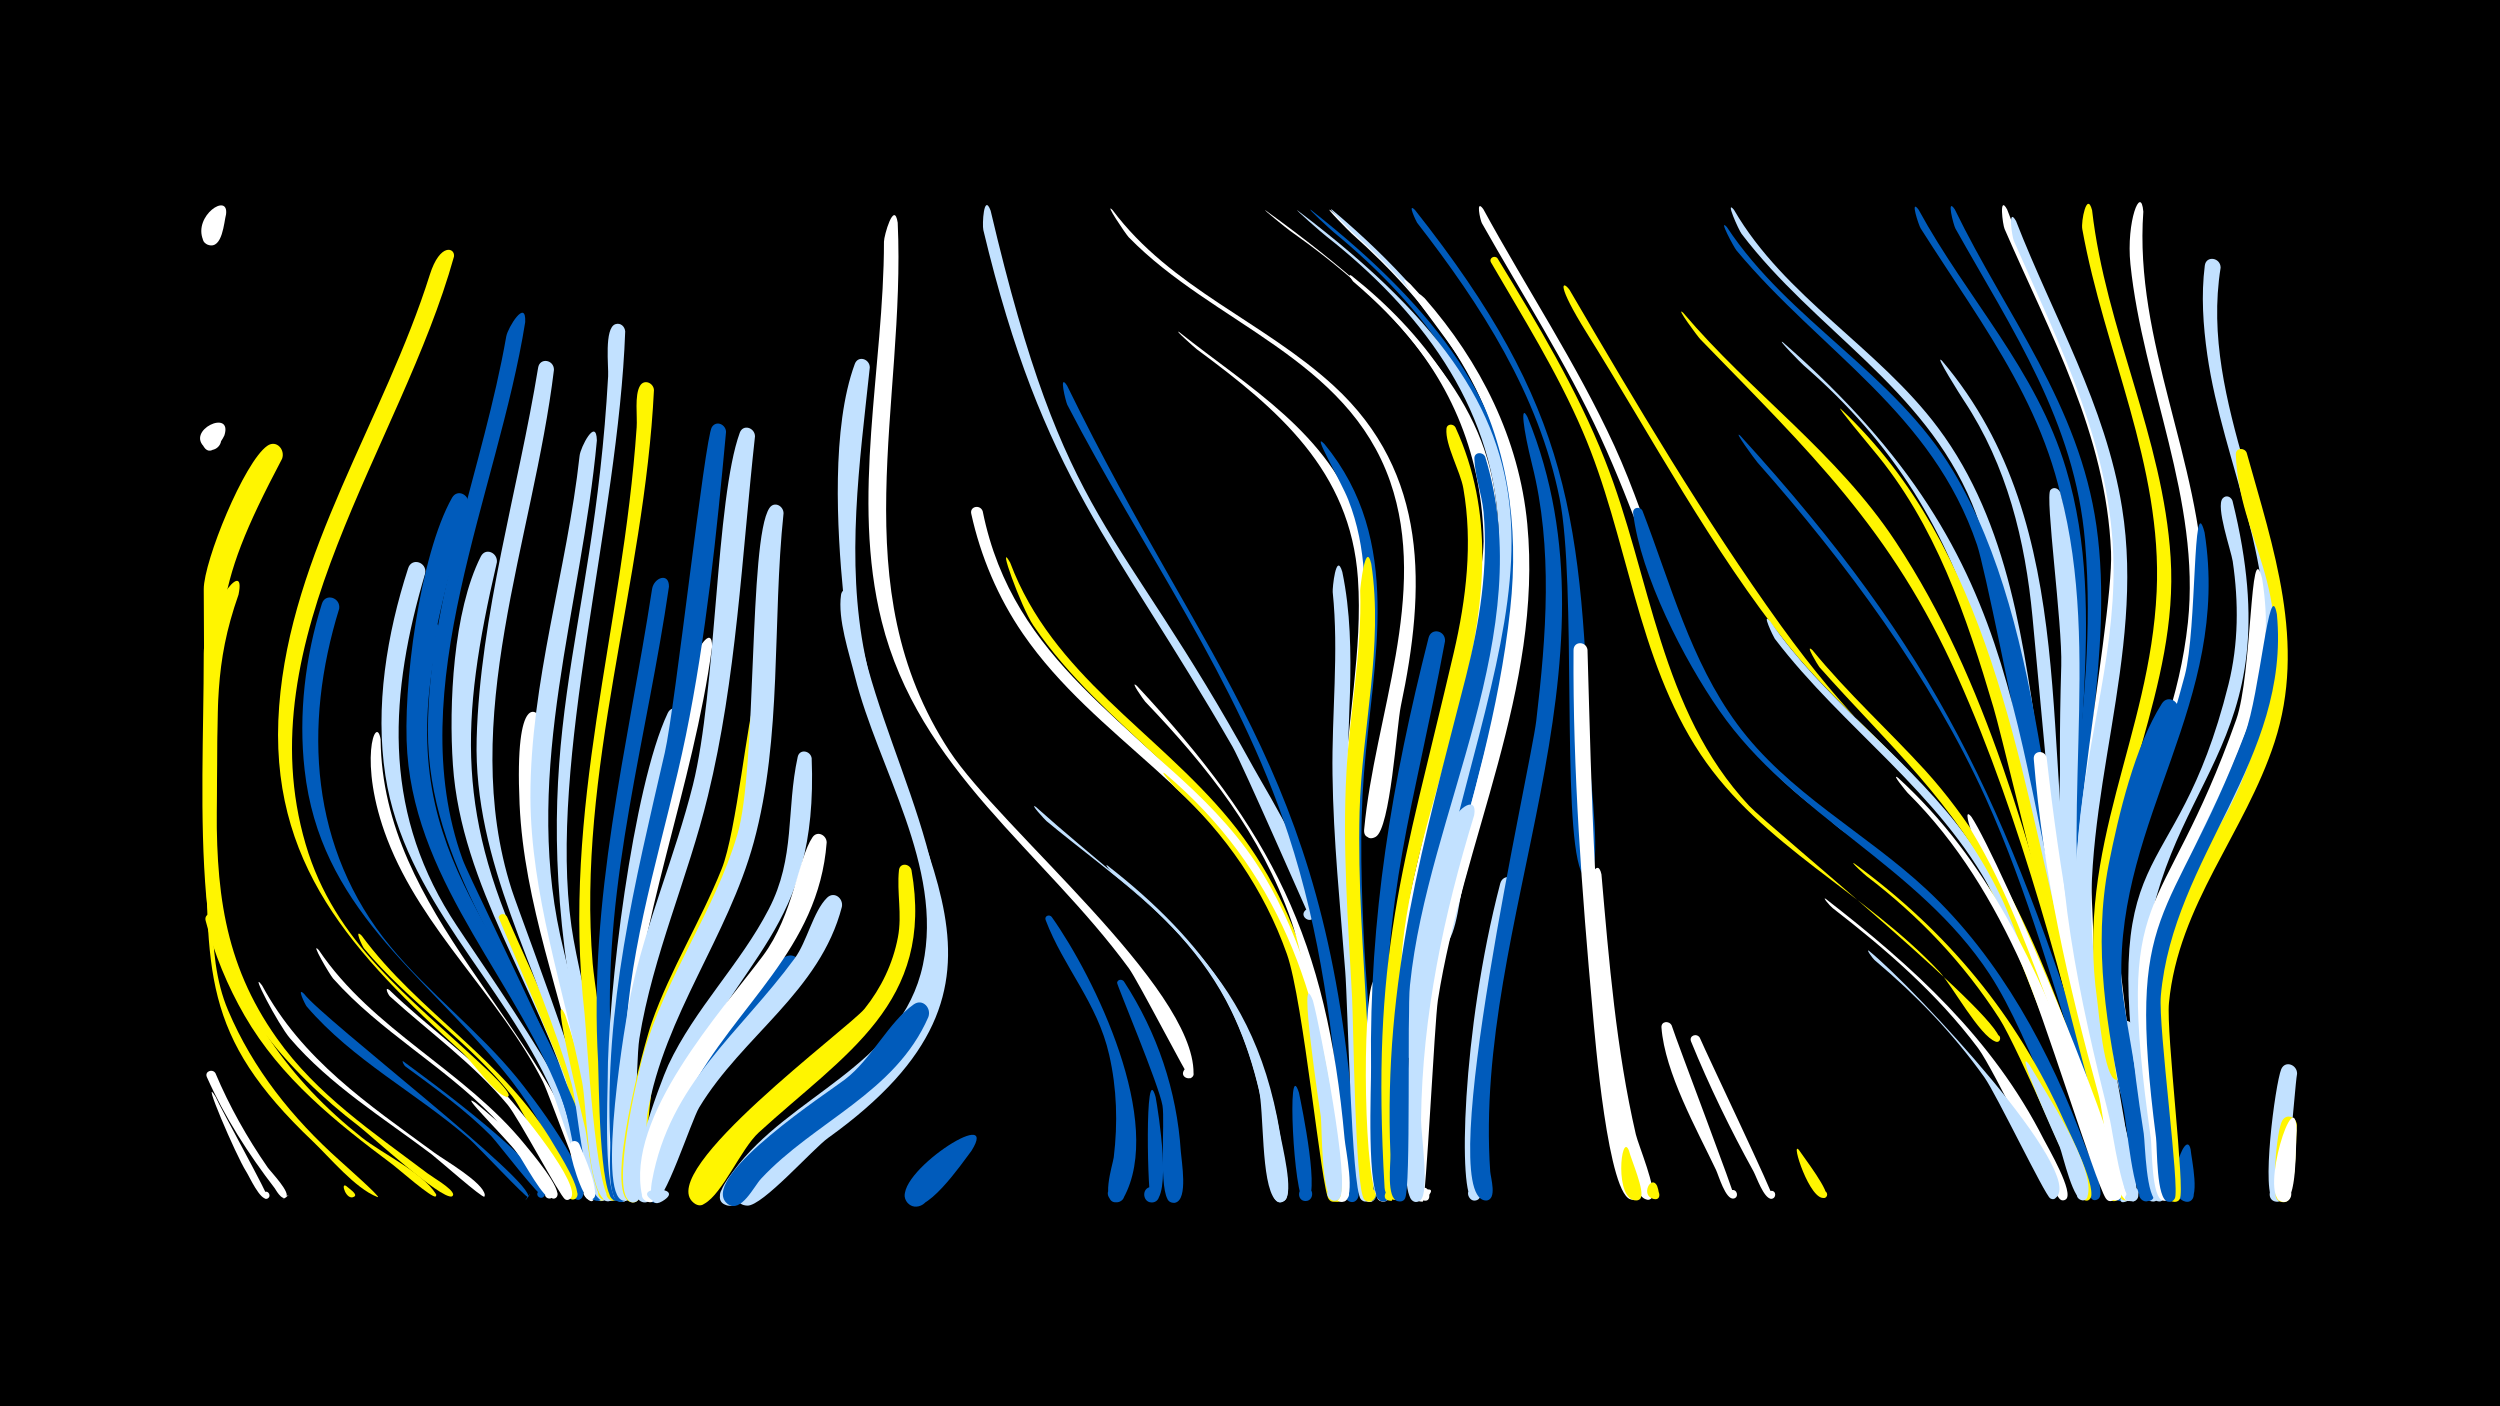 <svg width="1200" height="675" viewBox="-500 -500 1200 675" xmlns="http://www.w3.org/2000/svg"><path d="M-500-500h1200v675h-1200z" fill="#000"/><path d=""  fill="#fff500" /><path d=""  fill="#fff" /><path d=""  fill="#c2e1ff" /><path d=""  fill="#fff" /><path d=""  fill="#fff500" /><path d=""  fill="#c2e1ff" /><path d=""  fill="#005bbb" /><path d=""  fill="#fff500" /><path d=""  fill="#fff" /><path d=""  fill="#c2e1ff" /><path d=""  fill="#fff" /><path d="M-396.5 26.5c2.3 5.4 26 48.1 25.1 48.7-1.9 1.2-3.6-2-1.6-3 2.1-1 3.4 2.4 1.3 3.1-3.4 1.2-8.6-10.6-10.1-12.9-5-7.8-22.3-48.4-14.7-35.9z"  fill="#fff" /><path d=""  fill="#005bbb" /><path d="M-396.6 15.1c6.7 15.9 15.2 31 25.1 45.3 1.5 2.1 11.6 12.5 8.6 14.4-4.9 3.4 4.6-4 0.2-0.1-2.1 1.9-5.3-4.3-5.4-4.3-12.7-16.5-24.1-34.3-32.6-53.4-1.2-2.7 2.6-4.2 4.1-1.9z"  fill="#fff" /><path d="M-396.1-59.5c10.4 43.5 35.1 78.1 69.9 105.6 9.8 7.7 28.9 16.6 35.5 27.1 0.2 0.3 0.1 0.9-0.2 1.1-1.6 1.1-18.2-13.5-20.5-15.2-27.4-20.5-53.8-41.5-71.2-71.6-8.2-14.2-14.6-29.7-18.7-45.6-0.9-3.5 4-4.5 5.2-1.4z"  fill="#fff500" /><path d="M-392.3-291c-1.5 3.2-7 11.9-10.5 4.3-2.3-4.9 4.6-9.2 8-4.9 3.3 4.3-2.6 10-6.7 6.5-9.9-8.3 13.4-19 9.2-5.9z"  fill="#fff" /><path d="M-385.5-214.6c-11.9 33.8-9.8 54.9-10.4 96.3-0.7 44.1 2.9 80.2 28.8 116.7 19.2 27.1 46.2 45.1 72.3 64.8 2.5 1.9 11.8 7.2 12.3 10 0.1 0.4-0.2 0.9-0.6 1.1-5.3 1.5-38.8-29.2-44.6-33.7-33.7-25.7-69.4-65.6-73.3-110.1-3.3-37.9-1.2-79.3-1.2-116.7 0-19.9 20.7-47.9 16.7-28.4z"  fill="#fff500" /><path d="M-391.5-397.1c-1 3.8-1.7 16.7-8.4 14.7-6.3-2-0.9-11.5 4.1-7.1 4.9 4.4-4 10.8-6.7 4.7-4.9-11.6 12.4-23.1 11-12.3z"  fill="#fff" /><path d="M-374.2-27c19.1 35.6 50.9 57 82.7 80.3 4.9 3.6 23.4 14.2 24.2 20.2 0 0.3-0.1 0.7-0.2 0.9-0.8 1-22.6-18.3-25.4-20.4-23.5-17.7-48.6-33.1-67.9-55.6-5.6-6.5-20-34.1-13.4-25.4z"  fill="#fff" /><path d="M-364.6-279.8c-35.3 67-30.1 74.6-31.6 171.4-0.4 28.4-6.2 65.5 5.7 93.4 11.9 28.1 30.8 51.7 53.5 72 2.3 2.1 19.6 17.4 18.4 17.6 0 0-0.4 0-0.4-0.1-10.5-4.1-22.6-18.8-30.8-26.6-53.8-51.1-50.7-81-51.3-156.3-0.3-36.3-1.1-72.5-1.1-108.8 0-13.4 19.4-61.1 30.5-68.8 4.4-3.1 8.7 1.9 7.1 6.2z"  fill="#fff500" /><path d=""  fill="#fff" /><path d="M-354-22.9c8.8 11.8 112.3 91.3 107.4 97.6-3.9 5 3.4-5.5 0.1-0.1-0.6 0.9-24.6-24.8-28.2-27.9-25.4-22.1-55.9-37.7-78.1-63.6-0.7-0.8-5.1-9.9-1.2-6z"  fill="#005bbb" /><path d="M-347-44c25.9 38.5 70 57.7 98.9 93.3 2.5 3.1 18.7 22 15.2 25.4-2.7 2.6-5.1-3.4-1.4-3.4 3.2 0 2.1 5.1-0.8 3.8-8.6-3.9-20.6-31.2-28.4-39.2-23.6-24.3-54-40.8-76.6-66.2-1.6-1.8-11.4-18.5-6.9-13.7z"  fill="#fff" /><path d="M-337.2-207.8c-17.4 56.3-14 115.2 24.5 162 18.6 22.6 42.3 40.4 60.9 63.2 6 7.3 37.7 48.3 31.1 57.5-2.2 3.1-6.5-1.6-3.1-3.4 2.8-1.6 5.1 3 2.1 4.2-4.7 2-8.1-14.1-9.2-16.7-7.1-16.4-16.3-31.7-27.8-45.5-39-47-87.8-78.1-95.1-144.1-3-26.4 0.3-54.3 8.3-79.6 1.7-5.4 9.1-2.9 8.3 2.4z"  fill="#005bbb" /><path d="M-333.8 69.3c1.6 1.4 5.7 4 3.8 5.1-3.7 2.3-6.8-7.2-3.8-5.1z"  fill="#fff500" /><path d="M-326.4-50.9c27.2 37 68.8 59.9 92.2 100.3 2.1 3.6 14.5 22.8 10.5 25.8-3.4 2.6-5.5-4.6-1.1-4.1 3.7 0.4 1.8 6.2-1.5 4.3-2.4-1.4-22.2-42.1-27.8-49.2-20.8-26.5-49.7-45.1-71.2-71-0.7-0.8-5-10-1.1-6.1z"  fill="#fff500" /><path d="M-317.3-145.1c0.8 83.8 79.5 136.8 102.3 214.1 0.4 1.2 1.6 10.9-3.2 6.4-7.2-6.8 12-2.6 2.6 0.6-2.6 0.9-20.6-50.4-23.8-56.8-21.1-41.3-57.9-72.7-74.7-116.3-14.4-37.4-5.3-60.8-3.2-48z"  fill="#fff" /><path d="M-313.1-24.8c18.2 17.6 39.1 32.1 56.4 50.7 4.6 5 37.1 43.9 30.4 49.5-3.2 2.6-5.4-4.2-1.2-4 3.5 0.2 1.9 5.9-1.3 4.2-2.3-1.2-22.2-38.9-27.6-45.4-16.5-19.7-37.4-34.7-56.4-51.9-0.8-0.7-2.9-5-0.3-3.1z"  fill="#fff" /><path d="M-306.5 9.4c7.6 5.7 76.4 55.1 67.5 65-1.4 1.5-3.9-0.3-2.9-2.1 1.2-2.1 4.4 0 3 2-1.3 1.7-22.1-25.6-25.3-29-12.5-12.6-26.9-22.9-41.2-33.4-0.7-0.5-1.9-2.9-1.1-2.5z"  fill="#005bbb" /><path d="M-295.9-224.8c-17 57.3-20.7 111.8 12.1 164.4 13.3 21.4 79.9 112.3 70.8 134.6-1.6 3.9-7.4-0.1-4.3-3 3.1-2.9 6.7 3.2 2.7 4.5-3.4 1.1-17.6-45.7-20.3-51.7-23.5-52.9-70.9-92.4-80.1-151.7-5.1-33 0.7-68 10.9-99.5 1.7-5.4 9.1-3 8.2 2.4z"  fill="#c2e1ff" /><path d="M-289.1-197.2c-24.5 108.3 33.4 139.2 66.2 229.6 1.8 5 15.9 42.4 9.7 43.6-3.1 0.6-4.5-4-1.6-5.3 3.4-1.5 5.4 4.1 1.9 5.2-3.7 1.1-17-48.7-19.5-55-19.5-49.3-58.5-89.9-67.8-143.2-4.4-25.1-2.8-51.8 3.1-76.5 1.3-5.3 8.4-3.4 8 1.6z"  fill="#005bbb" /><path d="M-282.1-376.8c-25.3 90.9-100.1 183.6-71.2 282 13.8 47.2 50.1 73.6 84.3 105.7 1.4 1.3 17 15.5 12.3 15.5-2.5 0.1 2.1 0.5-0.3 0-5.3-1-16.4-16.8-20.8-20.9-52-47.3-94-90.7-88.2-166.6 5.6-73.7 50.5-137.8 72.3-207 4.9-15.6 12.3-13 11.6-8.7z"  fill="#fff500" /><path d="M-275.2-257.9c-17.8 64.3-36 126-3.3 189 6.1 11.8 81.6 141.8 65.1 145-4.3 0.8-4.1-6.4 0.1-5.3 4.2 1.1 1 7.5-2.3 4.8-7.2-5.8-10.2-35.7-13.7-45.1-21.2-58.5-70.3-104.5-75.2-168.9-2.4-31.2 6-95.3 21.5-122.7 2.6-4.5 8.5-1.3 7.8 3.2z"  fill="#005bbb" /><path d="M-271.8 29.3c8.5 7.2 38.9 31.9 37.3 44.4-0.4 3-5.2 1.3-3.5-1.3 1.6-2.6 5.2 1 2.7 2.6-3.1 2-13.9-18.4-16.1-21.2-6.5-8.4-29.2-30.5-20.4-24.5z"  fill="#fff" /><path d="M-261.5-230.1c-18 77.6-19.4 122.1 15.5 195.2 4.8 10.1 45.8 109.5 34.8 111.3-4.4 0.7-4-6.7 0.4-5.5 4.3 1.2 0.8 7.8-2.6 4.9-7.1-6.1-9-36.8-11.9-46.4-16.2-55-53.3-103.8-57.3-162.2-2-28.8 0.1-73.8 13.4-100.1 2.3-4.5 8.2-1.7 7.7 2.8z"  fill="#c2e1ff" /><path d="M-256.6-59.9c8.7 20.2 55.3 118.4 47.7 134.6-1.9 4.1-7.8-0.5-4.4-3.4 3.4-2.9 6.9 3.7 2.6 4.9-4.2 1.1-15.7-51.8-17.9-58.5-2.9-8.9-32.1-77.3-32.1-77.4 0.7-2.1 3.2-1.9 4.1-0.2z"  fill="#fff500" /><path d="M-247.9-345.4c-13 81.9-59.7 175.6-30.1 257.8 5.1 14.1 80.6 161.3 65.7 163.9-4.3 0.8-4-6.6 0.2-5.4 4.3 1.1 0.9 7.6-2.4 4.8-8.1-6.7-11.2-41.5-15.1-52.4-20.9-59-65.2-107.5-65-172.9 0.2-63.5 26.7-126.6 37.6-188.9 0.8-4.4 9.6-18.5 9.1-6.9z"  fill="#005bbb" /><path d="M-241-155.5c-9.1 63.3 13 119.1 26.1 179.8 1.3 6.1 12.5 51.1 6.6 51.8-4.6 0.5-3.9-7.2 0.5-5.7 4.4 1.5 0.5 8.1-2.9 4.9-7.4-6.9-7.7-40.1-9.9-50.4-9.7-46.2-27.9-91.3-30-138.9-2.5-56.5 9.6-43.8 9.6-41.5z"  fill="#fff" /><path d="M-234.1-322.5c-9.9 81.7-46.4 168-20.3 249.5 4.3 13.5 56 147.5 44.3 149.2-4.5 0.6-3.9-6.9 0.4-5.6 4.4 1.3 0.7 7.9-2.7 4.9-8.3-7.3-10-43.7-13.2-55.1-15.7-55.6-47.2-106.3-45.6-165.8 1.6-59 20-119.8 29.5-178.1 0.8-5 7.6-3.9 7.6 1z"  fill="#c2e1ff" /><path d="M-228.7-12.8c4 11.7 25.1 79.7 21.4 87.2-2 4.1-8-0.7-4.4-3.6 3.6-2.9 7 4 2.5 5.1-5.9 1.4-8.8-29.1-9.8-33.8-0.7-3.1-17.9-72.5-9.7-54.9z"  fill="#fff500" /><path d="M-221.9 49.2c1.5 4 11.5 25.2 5.7 26.5-3.5 0.8-4.4-4.8-0.9-5.2 3.5-0.4 3.9 5.2 0.4 5.3-3.7 0-10.4-22.4-9.8-26.1 0.4-2.7 3.7-2.5 4.6-0.5z"  fill="#fff" /><path d="M-213.5-288.6c-7.4 80.3-35.2 156.7-17.6 237.6 2.7 12.3 30.9 126.8 23.3 127.6-4.7 0.5-3.8-7.2 0.6-5.8 4.5 1.5 0.4 8.2-2.9 5-8.2-7.7-8.2-45-10.5-56.6-9-45.3-24.6-89.9-24.8-136.5-0.1-55.1 17.6-109.2 23.6-163.9 0.4-4.1 8-18.8 8.3-7.4z"  fill="#c2e1ff" /><path d=""  fill="#c2e1ff" /><path d="M-199.9-340.9c-3.3 90.9-37.1 206-25.8 285.6 4.2 29.9 25.9 103.9 21.5 129.2-1 5.5-9.2 0.4-4.8-2.9 4.5-3.3 7 6.1 1.5 5.4-6.8-0.8-14-74.6-15.8-84.2-25.5-139 8-181.8 15.2-311.6 0.3-4.5-2-23.1 3.5-25 2.5-0.8 4.5 1.1 4.7 3.5z"  fill="#c2e1ff" /><path d="M-192.6-33.3c-2.2 11.4-8.4 110.1-8.8 110.1-4.4 0.1-4.1-6.8 0.3-6.4 4.4 0.4 3.4 7.2-1 6.4-11.5-2.3-3.2-101.1 1.9-112.4 2-4.5 7.8-2 7.6 2.3z"  fill="#c2e1ff" /><path d="M-186.1-312.8c-4.5 92.2-37.2 183.1-29.4 275.4 1.3 15.2 16 105.8 12.3 112.2-2.4 4.2-8.4-1.2-4.4-4 4.6-3.3 7 6.3 1.3 5.5-7.9-1.1-12-79.4-13.1-89.6-11.3-99.2 18.3-184.2 25-281.6 0.4-5.2-1.1-15.4 1.6-19.9 2-3.4 6.5-1.4 6.7 2z"  fill="#fff500" /><path d="M-178.9-218.4c-10.5 72.3-31 140.5-28.1 214.3 0.4 10.8 7.9 74.5 5.3 78.9-3 5-9.1-3-3.5-4.6 4.8-1.3 5.2 6.9 0.3 6.1-7.6-1.2-7.6-58.4-8-66.6-4.6-78.9 14-149.8 25.9-227 0.9-5.5 8.2-8.1 8.1-1.1z"  fill="#005bbb" /><path d="M-171.9-155.2c-11.4 58.2-29 113.4-29.5 173.3-0.1 12 7.5 47.3 1.6 56.8-2.7 4.3-8.7-1.6-4.5-4.4 5-3.2 7 6.9 1.2 5.8-7.5-1.4-5.2-50.8-5.2-58.2-0.1-40.4 12.1-140.6 28.8-175.8 2.1-4.5 8-1.8 7.6 2.5z"  fill="#c2e1ff" /><path d=""  fill="#c2e1ff" /><path d="M-158.2-189.5c-9.1 67.4-35.9 131.4-40.4 199.4-0.6 9.5 2.2 61.8-0.2 65.4-2.8 4.3-8.7-1.8-4.5-4.5 5.1-3.2 7 7.1 1.1 5.9-8.8-1.8-4-62.1-3.4-70.6 3.8-64.5 29-124.8 38.5-188.5 0.6-4.3 9-18.6 8.9-7.1z"  fill="#fff" /><path d="M-151.5-292.7c-4.5 48.7-9.5 97.8-19.3 145.8-9.5 46.2-24.7 90.9-28.5 138.1-1 11.9 2.4 80.2-0.2 84.3-2.7 4.3-8.7-1.7-4.4-4.4 5-3.2 7 6.9 1.1 5.8-6-1.1-4.1-23.6-4.3-28.5-2.9-65.5 11.7-124.1 26.2-187.1 5-21.7 19.2-151.1 22.6-156.3 2.2-3.4 6.7-1.2 6.8 2.3z"  fill="#005bbb" /><path d=""  fill="#005bbb" /><path d="M-137.6-290.6c-6.3 57.3-8.9 116.5-22.6 172.6-9.5 39.3-26.4 76.4-32.9 116.5-1.9 11.5-1.7 72.6-4.4 76.4-2.9 4.3-8.9-2-4.4-4.6 5.2-3.1 6.9 7.3 1 6-12.9-2.8 1.3-88.2 3.7-99.2 7.3-34.2 21.3-66.4 29.8-100.3 11.3-45.2 10.9-137.3 22.5-169.1 1.6-4.3 7.2-2.4 7.3 1.7z"  fill="#c2e1ff" /><path d="M-130.9-161.8c-4.3 85.3-37.2 107.4-55.3 179.1-2.4 9.5-4.8 55-7.5 58.5-3.3 4.3-9.1-2.5-4.3-5.1 5.6-3 6.9 8 0.7 6.3-13.2-3.6 6.7-76.5 10.1-86.1 9-25.6 23.5-48.6 33.6-73.8 7.1-17.6 12.7-75.3 16-81 2.1-3.4 6.5-1.4 6.7 2.1z"  fill="#fff500" /><path d="M-123.9-253.6c-5.5 52-0.5 107.3-14.3 157.9-12.4 45.4-42.7 82.8-51 129.8-1.3 7.1 0.2 38.9-5 42.4-4.5 3.1-7.9-5.4-2.5-6.3 5.4-0.9 4.9 8.2-0.3 6.7-10.8-3 3.5-62.6 5.9-71 10.5-37.1 34.1-68.4 45-105.2 9.6-32 5.3-141.6 15.4-156.8 2.3-3.5 6.8-1.1 6.8 2.5z"  fill="#c2e1ff" /><path d="M-116.4-32.8c-17.4 24.7-41.6 43.5-54.7 71.3-2.7 5.7-10.5 41.6-16.5 38.2-4.5-2.6 0-9.5 4.2-6.4 4.2 3.1-1 9.5-4.9 5.9-13.1-12 45-107.4 65.3-117 5.3-2.5 9.1 3.6 6.6 8z"  fill="#005bbb" /><path d="M-110.4-136.1c3.3 83.3-35.9 94.2-64.6 161-3.7 8.5-8.1 48.5-13.8 51.7-5 2.9-7.9-6.3-2.1-6.8 5.8-0.5 4.5 9.1-1 7.1-11.4-4.1 9.1-57.9 12.7-65.7 12.7-27.1 34.5-48.3 48.2-74.8 12.9-24.8 8.3-47.5 13.9-73.1 0.9-4 6.1-3 6.7 0.6z"  fill="#c2e1ff" /><path d="M-103.2-95.6c-3.9 51.3-43.5 77.8-66 120.1-6.2 11.6-10.5 24-13.2 36.9-0.7 3.2-0.4 18.9-7.5 15.1-5.3-2.8 1.2-10.3 4.8-5.6 3.6 4.8-5.4 8.9-6.7 3-8.2-37.8 37.9-88.2 58-115.1 14.8-19.9 16.8-46.6 23.8-56.9 2.3-3.4 6.8-1 6.8 2.5z"  fill="#fff" /><path d="M-95.9-64.7c-10.5 40.6-47.8 62-68.5 96.3-3.8 6.3-17.1 47.9-21.8 45-12.6-7.6 16.7-7.5 4.1 0-7.1 4.2-5.4-7.3-4.9-9.9 8.5-46.8 41.9-70.5 68.4-106.6 6-8.1 8.9-22.6 15.6-29.2 3.4-3.3 7.9 0.3 7.1 4.4z"  fill="#c2e1ff" /><path d="M-89.9-214.3c4.4 61.1 54.4 130.6 38.7 189.2-11.4 42.8-52.5 58-81.4 86.5-3.6 3.5-15 23.7-20.9 15.3-2.9-4.1 1.5-9.6 6.1-7.7 5.4 2.3 2.9 10.8-3 9.7-9.4-1.8 0.1-13.3 2.4-16.5 27-36.8 80.6-50.3 91-99.1 10-47.1-21.5-94.1-32.6-138.3-2.8-11.3-8.4-27.6-6.7-39.3 0.6-3.9 5.6-3.2 6.4 0.2z"  fill="#c2e1ff" /><path d="M-82.5-323.6c-4.9 46-11.6 92.3-2.3 138.2 19.6 97.8 88 155.8-17.7 231.6-7.4 5.3-31.5 32.8-38.8 32.5-9.9-0.4-2.8-16.1 4-9 8.1 8.4-12.5 13.1-8.8 2 13.2-40.4 85.8-47.8 95-108.2 8.5-56.2-38.4-119.6-44.1-178.1-3.1-31.8-5.7-80.3 5.5-110.7 1.6-4.3 7.2-2.4 7.2 1.7z"  fill="#c2e1ff" /><path d=""  fill="#fff500" /><path d="M-69.1-393.1c4 87.1-26.9 174.6 24.8 253.5 24.3 37.1 117.5 113.2 117.2 154.8 0 4-6.5 2.5-4.8-1.1 2-4.3 7.6 1.7 3.2 3.5-0.8 0.3-25.3-47.3-29.5-52.9-41.1-56-100.9-95.4-118.6-166.5-14.9-59.6 1.1-121.9 1.1-182.2 0-2.9 4.9-20.1 6.6-9.1z"  fill="#fff" /><path d="M-62.5-82.4c11.3 64-32.1 88.3-73.3 126-8.6 7.9-17.3 29.3-26.1 34.2-6.4 3.6-9.9-8.1-2.6-8.7 8.6-0.6 4.1 13.7-2.6 8.2-18.7-15.2 74.5-83.8 82.1-93.1 8-10 13.6-21.7 16-34.3 2.1-11-0.6-21.5 0.5-32.2 0.4-3.7 5.1-3.3 6-0.1z"  fill="#fff500" /><path d="M-54.4-11.8c-15.9 36.5-54.6 50-80.3 77.6-3.4 3.6-9.6 16.8-16 12.1-5.6-4.1 1.4-12.6 6.5-7.9 5.1 4.7-2.7 12.4-7.4 7.1-11.5-13.2 49.4-53 57.1-58.9 12.8-9.7 21.1-27.7 33.1-36.1 4.3-3 8.6 1.8 7 6.1z"  fill="#005bbb" /><path d="M-24.5-398.9c36.1 153.4 59.9 146.7 126.1 267.2 7.1 12.9 34.8 57 29.2 71.6-1.5 3.9-7.3 0.1-4.3-2.9 3-2.9 6.6 3 2.7 4.4-0.2 0.1-32.8-74.7-37.6-83-57-99-91-128.3-119.6-248-0.6-2.5 0.2-18.1 3.5-9.3z"  fill="#c2e1ff" /><path d=""  fill="#005bbb" /><path d="M-33.7 52.4c-4.3 5.6-22.9 33.1-30.5 25.1-5.3-5.6 4-13.5 8.7-7.4 4.7 6.2-5.4 13-9.5 6.4-7.5-12.4 45.8-47.1 31.3-24.1z"  fill="#005bbb" /><path d="M-28.3-254.6c14.7 73.1 73.1 100.2 117.6 152.5 34.7 40.8 46.9 92.9 52.2 144.9 0.5 5.1 6.1 31.5 0.4 33.5-4.2 1.5-6.1-5.3-1.8-6.2 3.7-0.8 5.6 4.5 2.1 6.1-7.4 3.5-6.3-26.2-6.7-30.1-3.4-36.5-9-73.6-24.4-107.1-26.6-58.2-85.1-83.9-120.1-134.8-11.9-17.3-20.3-37.1-24.8-57.6-0.8-3.6 4.3-4.6 5.5-1.2z"  fill="#fff" /><path d=""  fill="#c2e1ff" /><path d="M-15.1-229.9c20.3 54 70.1 80.8 105.2 123.3 37.8 45.9 48.8 104.3 53.7 162 0.3 3.8 4.8 21.5-1.9 21.5-3.8 0-4.5-5.6-0.8-6.4 3.7-0.8 5.6 4.5 2.2 6.1-7.4 3.5-6.4-27.2-6.8-31.4-3.4-37.6-9.2-75.8-24.9-110.5-25.8-56.9-81.6-84.4-115.6-134.5-5.9-8.7-17.9-42.2-11.1-30.1z"  fill="#fff500" /><path d="M34-399.2c28.1 37.6 72.5 53.5 106.2 84.4 45.8 42 44.1 97.4 32.2 153.7-2 9.6-5 58.9-12.1 62.8-7.1 3.9-6.6-10.8 0.2-6.4 6.8 4.5-6.5 10.9-5.7 2.8 5-54.3 31.2-112.9 12.5-166.9-20.7-59.5-84.9-75.7-125.5-117.3-1.6-1.7-12.1-17.4-7.8-13.1z"  fill="#fff" /><path d="M-2.8-112.7c56.3 50.5 103.7 75 117.2 156.6 0.9 5.6 6.9 28.7 2.2 32.4-4.8 3.7-7.7-6.5-1.7-5.8 6.1 0.6 1.2 10-2.8 5.4-7-8.1-5.2-42.3-8-54-3.9-16.2-9.7-31.9-18-46.4-20.1-34.9-53.6-56.3-83.8-81.4-0.6-0.5-8.5-9-5.1-6.8z"  fill="#c2e1ff" /><path d="M4.8-59.9c20.6 29 54.5 98.7 34.5 134.9-3.1 5.6-11-1.4-5.9-5.1 5.1-3.7 9.4 5.9 3.2 7.1-9 1.8-2.4-18.2-2-21.5 2-16.4 1.5-33.1-2.2-49.2-5.6-24.9-21.9-42-30.5-64.7-0.7-1.9 1.7-2.9 2.9-1.5z"  fill="#005bbb" /><path d="M12.2-314.9c67.5 138.4 123.3 182.9 137.3 350.1 0.5 5.9 6.4 39.6 0.5 41.5-4.9 1.7-5.9-6.9-0.7-6.3 5.2 0.5 2.5 8.7-2 6.1-5-3-3-25.1-3.5-30.7-3.6-49.3-9.9-98-25.4-145.2-24.6-74.8-70.3-137.1-106.1-206.3-0.7-1.4-4.3-15.7-0.1-9.2z"  fill="#005bbb" /><path d="M18-170.8c27.9 28.9 62 50.6 84.6 84.6 40.9 61.3 45.8 162.6 38.6 162.6-3.8 0-4.5-5.6-0.8-6.5 3.7-0.8 5.6 4.5 2.2 6.2-7.3 3.4-6.6-28.6-7-32.8-3.5-36.5-9.3-73.5-24.9-107-19.8-42.6-54.9-68.6-88.3-99.8-0.6-0.6-8.2-10.3-4.4-7.3z"  fill="#fff" /><path d=""  fill="#fff" /><path d="M31.5-84.6c46.4 36 75.7 76.7 83.9 135.9 0.7 5.3 4.7 19.7 1.8 24.2-2.9 4.3-8.9-1.9-4.4-4.6 3.8-2.3 7.1 3.9 3.1 5.8-7.3 3.5-5.8-18.1-6.2-21.3-2.6-24.2-8.1-48.5-18.8-70.5-12.9-26.4-33.3-46.8-56-64.9-1.5-1.2-5-5.6-3.4-4.6z"  fill="#c2e1ff" /><path d="M39.5-28.9c16 24.6 25.4 52.4 27.3 81.7 0.3 4.5 3.6 23-2.6 24.4-5.6 1.3-5.7-8.2 0-7 5.6 1.2 1.7 9.8-2.9 6.4-5.3-3.9-2-38.1-3.3-45.9-1.6-9.7-22-58.1-21.8-59 0.3-1.7 2.4-1.8 3.3-0.6z"  fill="#005bbb" /><path d="M45.7-170.8c64.9 69.7 91.1 121.6 99.7 217.4 0.4 4.8 5.4 28.2-0.1 30.1-5.8 2-5.2-8.6 0.3-6.1 5.5 2.5-2.1 9.9-4.4 4.2-6.1-15.1-8.4-95.5-21.4-132.9-14.4-41.4-40.2-73.8-70.1-105.1-0.5-0.5-7.9-10.9-4-7.6z"  fill="#fff" /><path d="M54.7 26.6c1.3 7 8 48.9-1.2 50.5-5 0.9-6-7-0.9-7.4 5.1-0.4 5.2 7.6 0.1 7.5-1.9-0.1-3.4-70.1 2-50.6z"  fill="#005bbb" /><path d="M59.2-128.7c54.3 45.8 75.1 105.3 82.1 174.5 0.5 4.9 5.7 28.9 0.1 30.8-5.7 2-5.3-8.6 0.3-6.1 4.7 2.1-0.4 9-3.9 5.1-3.5-4-12.1-95.2-20.1-117.7-11-31-29.4-57.5-53.5-79.7-0.3-0.3-8.3-9.1-5-6.9z"  fill="#fff500" /><path d="M66-340.6c33.4 26.6 72.1 48.5 86.5 91.4 15.3 45.4 0.5 95.2-0.3 141.7-0.5 29.2 1.7 58.3 3.3 87.4 0.7 12.2 7.6 90.7 4.4 95.6-2.9 4.3-8.9-1.9-4.4-4.7 4.5-2.7 7.2 5.5 2 6.1-6.7 0.7-6.3-50.1-6.6-56.8-2.3-46-6.7-92.4-5.5-138.6 0.9-34.6 8.8-69.3 6.4-103.9-3.6-51.8-38.4-81.2-77.4-110-0.9-0.7-11.3-9.9-8.4-8.2z"  fill="#fff" /><path d=""  fill="#fff500" /><path d="M138.6-399.1c116.7 97.6 103.2 182.6 65.1 316.4-1.4 5.1-4.1 29.7-11.7 27.5-4.6-1.4-3.3-8.4 1.5-8.1 4.8 0.3 5.1 7.5 0.3 8.2-10.4 1.5 3.9-37.7 5.4-42.9 15.1-51.8 32.7-105.8 26-160.5-6.4-52.5-37.9-95.1-76.4-129.4-1.1-1-13.3-13.2-10.2-11.2z"  fill="#fff" /><path d="M139.4-399.3c121.5 102.3 99.7 188.7 62.3 326.5-1.3 4.9-3.5 29-10.9 26.9-4.6-1.3-3.4-8.2 1.3-8 4.7 0.2 5.1 7.3 0.4 8.1-10.4 1.7 3.2-37.3 4.7-42.3 15.3-54.3 34.8-109.7 28.9-167.1-5.5-53.8-37.3-97.7-76.6-132.9-1.1-1-13.3-13.3-10.1-11.2z"  fill="#c2e1ff" /><path d="M107.5-399c152 109.8 116.7 157.2 78.8 316.7-2.2 9.3-8.1 76.1-13.7 77.2-6.6 1.4-4.6-10.2 1.1-6.6 4.9 3-1.8 9.9-4.9 5.1-11.2-16.9 47.9-199.6 43.7-247.4-5.3-60.5-46.3-102-93.4-135.3-1.4-1-13.6-10.8-11.6-9.7z"  fill="#fff" /><path d="M129.3-399.2c128.8 101 107.5 174.7 68.3 315.9-2.4 8.5-10.5 66.4-16.4 67.3-7 1-4.2-11 1.6-6.9 5.8 4.1-4.5 10.8-5.9 3.9-8.2-40.7 49.2-162.7 45.1-229.9-3.6-58.2-38.3-103.9-81.9-139.7-1.2-1-13.4-12.2-10.8-10.6z"  fill="#005bbb" /><path d="M179.2-399.2c75.3 95.2 80.2 148.1 83.9 265.5 0.2 7 5.9 51.6-0.2 53.6-5.8 2-5.2-8.7 0.4-6.1 5.5 2.6-2.2 9.9-4.5 4.2-9.2-23.2-2-138-10.2-178.8-10.1-49.9-37.6-92.6-68.4-132.3-0.3-0.4-5-10.1-1-6.1z"  fill="#005bbb" /><path d="M122.8-399c147.3 111.3 103.4 177.2 67.4 329.4-2.2 9.3-8.2 76.1-13.8 77.3-5.7 1.2-5.5-8.4 0.1-7.1 6.6 1.5-0.1 11.2-3.9 5.5-6.2-9.4 3.3-43.2 5.1-54.1 11-67 45.1-130.7 41.5-199.9-3.1-58.4-38.2-103.8-82.7-138.8-2-1.5-15.5-13.4-13.7-12.3z"  fill="#c2e1ff" /><path d="M123.5 24.5c1.3 6.2 10.8 51.9 3.2 52-4.4 0-4.1-6.9 0.3-6.5 4.4 0.4 3.4 7.3-1 6.4-5-1-8.5-70.9-2.5-51.9z"  fill="#005bbb" /><path d="M130.2-19.7c3.4 12.5 18 87 12.9 94.6-2.9 4.3-8.9-1.9-4.4-4.6 4.4-2.7 7.2 5.4 2 6.1-6.5 0.8-6.1-34.9-6.7-40.4-0.2-1.5-11.5-75.6-3.8-55.7z"  fill="#c2e1ff" /><path d="M135.7-286.9c38.4 46.6 23.3 103.6 19 158.3-2.2 27.9-1.2 55.9 0.2 83.9 0.7 15.3 9.4 113.8 5.4 119.8-2.9 4.3-8.9-1.9-4.5-4.7 4.4-2.7 7.2 5.5 2.1 6.1-6.7 0.7-5.8-42.6-6.1-48.8-3.6-73.1-5.4-143.1 1.9-216 2.4-24.1 2.5-48.9-6.5-71.7-3.5-9.1-18.3-33.9-11.5-26.9z"  fill="#005bbb" /><path d="M144.3-225.5c7.9 37.9 1.1 78 2.5 116.5 1.4 35.9 5.4 71.8 7.7 107.6 0.6 8.6 7.2 78.1 1.2 78.1-5.2 0-3.4-8.4 1.3-6.3 4.7 2.2-0.5 9.1-3.8 5.2-4.5-5.3-6.3-95.1-7.5-109.5-2.4-31.5-5.7-62.9-6.1-94.5-0.4-29 3.1-58.4 0.1-87.4-0.2-1.6 1.6-19.8 4.6-9.7z"  fill="#c2e1ff" /><path d="M148.8-367.6c34.6 27.4 61.5 63.8 68.4 108.2 11.9 76.8-31.6 150.1-40.1 225.2-1.5 13.4-0.8 93.6-3.6 97.7-3 4.3-8.9-2.1-4.4-4.7 4.5-2.7 7.2 5.6 2 6.1-7.3 0.7-4.6-39.8-4.5-45.6 1.3-105.5 39.2-161.6 45.1-244.8 2.8-39.5-7.8-77.5-32.3-108.8-8.8-11.3-19-21.3-29.9-30.6-0.1-0.1-3.3-4.4-0.7-2.7z"  fill="#fff" /><path d="M158.2-229.4c6 39.3-4.6 79.6-5.6 119.1-0.9 33.7 1.8 67.3 3.6 100.9 0.5 9.3 6.7 86.2 1.1 86.2-5.2 0-3.4-8.4 1.3-6.3 4.7 2.2-0.5 9.1-3.8 5.1-4.4-5.1-5.1-83.9-5.8-96.8-1.9-36-4.7-72.2-2.7-108.3 1.6-29 7.5-58 6.6-87.1 0-1.1 2.5-24.5 5.3-12.8z"  fill="#fff500" /><path d="M165.6-26.9c-0.3 10.9 2.4 103.7-1.6 103.7-5.2 0-3.4-8.4 1.4-6.3 4 1.9 0.8 8.1-3.1 5.8-8-4.8-8.5-95.6-3.3-105 1.9-3.4 6.3-1.6 6.6 1.8z"  fill="#fff" /><path d="M212-399.6c20.7 38 44.8 74.2 62.9 113.6 18.6 40.6 27.9 86.2 51.7 124.2 12.6 20.1 29.6 36.3 48.3 50.7 1.7 1.3 16.1 11.6 15 12.3 0 0-0.3 0.1-0.4 0.1-3.4 0-12.5-9-15.5-11.3-66.6-49.8-73.3-109.7-105.8-180.3-16.4-35.6-37.7-68.5-56.9-102.6-0.8-1.5-3.1-12 0.7-6.7z"  fill="#fff" /><path d="M176.8-363.8c28.7 30.3 49.7 67.4 55.1 109.1 10.3 80.1-29.5 154.6-41.9 232-1.7 10.5-6.3 98.7-7.8 98.8-14.5 0.2 12.6-11 2.3-1-5.1 5-5.7-5.6-5.9-7.3-6.7-105.4 35.6-177.2 46.3-275.3 4.4-40.3-1.1-80.1-21.4-115.7-8-14.1-39-51.3-26.7-40.6z"  fill="#fff" /><path d="M183.8-356.9c26.8 30.6 45.4 67.5 49.3 108.4 7.5 79.1-30.9 152-42.9 228.5-1.6 10.3-5.7 96.7-7.3 96.8-8.4 0.1 1.7-12.1 3.1-3.8 1 5.8-6.3 3.5-6.6-2.5-7.1-105.9 34.4-176.8 45.8-275.3 4.5-39.1 0.3-77.9-18.2-113.1-7-13.4-34.2-49.3-23.2-39z"  fill="#fff" /><path d="M193.6-192.2c-15.5 83.2-29.5 117.4-28.6 207 0.1 12.5 8.1 50.6 1.5 60.4-2.9 4.3-8.9-1.9-4.4-4.6 5.2-3.2 7 7.3 1 6-7.5-1.6-4.8-56.3-5-64.4-0.9-71.9 10-136.6 27.6-206 1.3-5.2 8.3-3.5 7.9 1.6z"  fill="#005bbb" /><path d="M198.6-294.9c37.3 81.3-17.3 168.1-25.5 249.9-1.3 12.4-3 121.4-5.1 121.4-8.5 0 1.8-12.2 3.3-3.8 1 5.8-6.3 3.5-6.7-2.5-6.6-112.6 8.7-151.8 33.2-256.8 6-25.8 9.2-52.6 4.6-78.9-1.4-8.1-8.8-20.9-8.1-28.6 0.2-2.5 3.3-2.5 4.3-0.7z"  fill="#fff500" /><path d="M207.6-108.7c-14.6 47.8-24.9 95.9-25.5 146.1-0.1 6.5 4.3 35.2-0.4 38.8-4.1 3.2-7.8-4.6-2.7-5.8 5-1.2 5.1 7.4 0.1 6.4-6-1.3-3.7-24.3-3.9-29.3-1.2-52.4 7.5-103.5 22.5-153.5 1.7-5.8 11.6-12.8 9.9-2.7z"  fill="#c2e1ff" /><path d="M212.9-280.7c26 84.4-27.6 170.1-36.1 253.5-1.4 14.1 0.5 98.2-2.4 102.4-2.9 4.3-8.8-1.9-4.4-4.6 5.2-3.2 7 7.3 1 6-5.7-1.2-3.4-18.1-3.6-22.5-3.4-84.7 15.8-149.2 36.3-229.5 6.5-25.7 10.8-52.4 8.4-78.9-0.8-8.4-4.2-17.3-4.4-25.6-0.1-3.2 4.1-3.4 5.2-0.8z"  fill="#005bbb" /><path d="M218.8-376c19.1 31.3 38.1 62.7 51.6 96.9 22.2 56.1 26.2 120 69.2 165.9 9.2 9.8 128.8 107.4 119.7 113-2.2 1.4-3.7-2.7-1-3 2.6-0.3 2.2 4-0.3 3.2-7.7-2.5-20.9-26.9-27.1-33.6-35.5-37.9-85.3-60.4-114.6-104.3-30.8-46.2-34.9-104.7-56.6-155-12.2-28.5-28.5-54.4-44-81.1-1.2-2.1 1.7-3.7 3.1-2z"  fill="#fff500" /><path d="M228.1-74.1c-8.8 39.7-18.6 79.6-18.6 120.5 0 5.3 4.2 25.9 0.2 29.1-3.8 3.2-7.6-4.1-2.8-5.4 4.8-1.3 5.2 6.9 0.3 6.1-7.4-1.2-5.7-80.9 12.9-152.1 1.4-5.2 8.5-3.4 8 1.8z"  fill="#c2e1ff" /><path d="M233.2-299.8c48.7 119.2-26.2 241.6-17.9 362.1 0.2 2.9 3.5 13.6-1.9 13.9-4.2 0.3-4.2-6.4-0.1-6.1 4.2 0.2 3.5 6.8-0.6 6.1-24.3-3.8 22-207.6 24.7-230.2 4.8-40.6 8.1-82.9-2-123-4.3-17.2-5.8-29.8-2.2-22.8z"  fill="#005bbb" /><path d=""  fill="#005bbb" /><path d=""  fill="#fff500" /><path d="M253.3-361c31.6 54.1 64.8 110.2 101.4 161.1 64.5 89.5 87.8 69.8 136.4 194.3 1.5 4 11.9 24 8.2 26.7-3.7 2.6-5.5-5-1.1-4.4 4.5 0.6 0.6 7.4-2.3 3.9-12.6-15.9-33.8-89.8-55.5-121.2-23.2-33.5-56.5-57.8-81.9-89.4-36.9-46-65.8-100.5-97-150.4-14.5-23.3-11.7-25.2-8.2-20.6z"  fill="#fff500" /><path d="M262-188.1c2 69.9 3.4 140.5 12.7 210 1.6 11.6 14.4 42.4 11 52.3-1.5 4.4-7.6-0.9-3.5-3 3.5-1.8 5.2 4.5 1.3 4.6-11.6 0.6-18.1-80.1-19-90.1-5.2-57.5-9.6-115.8-9.2-173.6 0-4.5 6.1-4.4 6.7-0.2z"  fill="#fff" /><path d="M268.7-80.3c3.6 41.5 7.1 84.1 16.5 124.8 1.2 5.1 10.3 26.8 7.7 30.4-2.3 3.1-6.5-1.7-3.1-3.6 3.4-1.9 5.2 4.2 1.3 4.5-16.2 1.2-26.8-134.7-28.2-150-0.4-4.1 4-14.4 5.8-6.1z"  fill="#fff" /><path d=""  fill="#005bbb" /><path d="M281.9 52.3c1 4.3 7.9 19.7 5.5 22.9-2.4 3.1-6.6-1.8-3.1-3.7 3.4-1.8 5.2 4.4 1.3 4.7-11 0.6-7.5-33.6-3.7-23.9z"  fill="#fff500" /><path d="M288.4-254.8c13.4 34.7 23 71.9 45.4 102.3 24.4 33.2 61.4 51.9 91 79.5 35.4 33 59.5 78.1 76.1 123.1 1.4 3.8 10.6 22.8 6.1 25.5-4.2 2.6-5.6-5.9-0.8-4.9 4.8 1.1 0 8.2-2.7 4.1-7.6-11.1-27.8-75.7-48.5-107.2-34.3-52.3-94.6-75.9-129.7-126.5-17-24.4-37.8-64.9-41.4-94.8-0.3-2.9 3.4-3.4 4.5-1.1z"  fill="#005bbb" /><path d="M295.4 69.2c3.5 9.9-5.1 4.8-2.9 2.4 3.5-3.9 6.3 5.2 1.2 3.9-6.5-1.6-1.1-11.9 1.7-6.3z"  fill="#fff500" /><path d="M302.4-7.8c2.7 8.4 31 82.6 30.2 82.9-2.6 1.1-4.1-3-1.5-3.8 2.7-0.8 3.8 3.4 1.1 4-3.9 0.8-7.3-11.2-8.5-13.7-9.2-19.4-24.6-46.8-26.2-68.4-0.2-3.1 3.7-3.4 4.9-1z"  fill="#fff" /><path d="M307.9-349.9c32.5 38.4 74 67.4 102 109.9 45 68.1 63.4 146.1 86.4 223 2.3 7.7 23.5 62.9 17.9 66.2-5 3-5-7.6 0-4.6 4.2 2.6-2.7 7.8-3.9 3-20.1-74.4-39.2-152.7-70.8-223.1-31.6-70.6-70.8-107.5-123.3-161.6-1.3-1.3-12.5-16.5-8.3-12.8z"  fill="#fff500" /><path d="M315.9-1.9c3.3 7.8 36.2 76.6 35.2 77.1-2.7 1.4-3.9-3.5-0.9-3.6 2.6-0.1 2.5 3.9-0.1 3.8-3.5-0.2-7-10.5-8.4-13.1-11.1-20.1-21.3-41.1-30-62.4-1.1-2.8 2.7-4.2 4.2-1.8z"  fill="#fff" /><path d="M332.3-399.3c24.3 41.9 69.3 66.2 98 104.7 34.5 46.2 41.2 105.1 49.3 160.5 0.9 6.1 9.6 42.7 4.3 45.1-5.1 2.3-5.5-7.4-0.2-5.6 5.3 1.8-1.1 9.2-3.6 4.2-11.4-22.1-15.2-124.1-33.5-167.8-23.3-56-75.3-83.2-110.6-129.5-1.4-1.8-8.2-17-3.7-11.6z"  fill="#c2e1ff" /><path d="M328.9-391c29.7 45 80.6 70.3 108.6 117.1 46.2 77.1 43.8 191.2 68.3 278 0.7 2.3 5.1 10.5 0.5 11.5-3.5 0.8-4.4-4.7-0.9-5.1 3-0.4 4 4.1 1.1 5-6.4 2.2-50.1-231.8-57.5-253.9-21.6-63.7-74.7-92.5-115.5-141.4-1.3-1.6-9-16-4.6-11.2z"  fill="#005bbb" /><path d="M335.4-290.8c95.8 105.1 126.7 176.4 169.8 309.1 2.3 7 20.3 54.5 13.9 57.8-4.7 2.4-5.6-6.7-0.5-5.3 4.3 1.2 0.8 7.8-2.7 4.9-7.8-6.8-11.2-41.8-14.5-52.6-14.8-46.7-28-95.4-48.3-140.1-26.4-58.1-67.4-113.4-109.5-161-1-1.1-12.3-16.5-8.2-12.8z"  fill="#005bbb" /><path d=""  fill="#fff500" /><path d="M349.6-201.9c25.5 37 62.4 62.7 89.9 97.8 32.8 41.9 52.3 96.6 68.6 146.7 1.5 4.7 12.1 30.2 7.1 33-3.9 2.1-5.9-4.9-1.5-5.2 4.4-0.3 3.3 7-0.8 5.4-4.6-1.8-6.4-20.6-7.7-25.2-12.2-41.4-28.4-83.5-48.6-121.6-26.1-49.2-71.6-79-104.7-122.4-0.7-1-6.6-13.3-2.3-8.5z"  fill="#c2e1ff" /><path d="M355.8-335.7c124.3 108.7 105.5 190.7 147.9 336.3 2.5 8.6 25.3 71.9 18 75.6-9.7 4.9 1.8-13.3 1.6-2.6-0.2 7.1-5.9-0.6-6.5-3.2-7.4-37.5-20.5-73.6-29.8-110.7-12.6-50.2-21.2-101.1-36.1-150.8-16.3-54.5-42-96-85-133.4-1.2-1-13.4-13.4-10.1-11.2z"  fill="#c2e1ff" /><path d="M363.5 52c2 3.1 15.8 20.9 12.8 22.8-2 1.2-3.7-2.1-1.6-3 2.1-1 3.4 2.4 1.2 3.1-7 2.3-16.7-28.1-12.4-22.9z"  fill="#fff500" /><path d="M370-187.9c16.7 20.5 36.3 38.2 54.1 57.7 41.7 46 63.4 107.5 82.7 165.6 1.8 5.4 14.8 37.9 9.4 40.7-4.6 2.5-5.6-6.5-0.6-5.1 5 1.4-0.4 8.6-3.1 4.1-3.6-5.8-39-117.6-52.1-144.7-21.2-44.2-55.2-74.2-87.1-110.2-0.6-0.7-7.4-11.9-3.3-8.1z"  fill="#fff500" /><path d="M376.3-68.6c42.2 32.8 80.1 67 104.7 115.5 2 3.9 14.8 25.8 10.6 28.8-3.1 2.2-5.6-3.6-1.9-4.4 4.4-0.9 2.9 6.8-0.8 4.4-3.4-2.2-31.6-62.2-39.5-72.7-19.6-26.1-43.9-47.1-69.7-67.1-1.5-1.2-5.1-5.5-3.4-4.5z"  fill="#fff" /><path d="M383.5-303.8c71.8 67.5 84.9 168.8 107.6 260 8.4 33.9 19.8 66.9 28.2 100.8 0.9 3.8 6.7 16.5 2.1 18.8-3.5 1.8-6-3.9-2.3-5.2 3.7-1.4 5.5 4.5 1.7 5.4-7 1.8-57.5-214.9-63.9-236.3-13-43.9-27.8-88.1-57.8-123.7-2.3-2.8-17.9-21.5-15.6-19.8z"  fill="#fff500" /><path d="M390.1-85.5c44.6 32.6 77.7 72.5 100.4 123 2.2 4.9 17.5 35.1 12.3 38.3-3.5 2.2-5.8-4.2-1.7-4.7 4.8-0.6 2.7 7.5-1.2 4.6-0.3-0.2-31.2-72.8-40.2-86.8-17.2-26.7-38.6-49.2-63.8-68.4-0.5-0.3-8.5-7.6-5.8-6z"  fill="#fff500" /><path d="M397.1-43.6c22.5 18.3 104.8 107.1 89.6 118.6-2.9 2.2-5.5-3.3-1.9-4.1 4.2-0.9 3 6.5-0.7 4.3-2.6-1.6-25.9-50.1-31.6-58.1-14.9-20.9-32.7-39.4-52.3-55.9-1.5-1.2-4.7-5.9-3.1-4.8z"  fill="#c2e1ff" /><path d=""  fill="#005bbb" /><path d="M411-126.7c43.3 39.5 66.8 91 87.3 144.9 2.6 6.8 22.7 54.2 16.1 57.9-4.5 2.5-5.6-6.4-0.6-5.1 5 1.3-0.3 8.5-3.1 4.1-5.2-8.4-30.3-89.8-39.9-111.2-14-30.9-31-59.4-55.2-83.4-0.3-0.3-8.2-9.8-4.6-7.2z"  fill="#fff" /><path d="M420.9-399.4c23.2 42.6 56.6 76.9 70.8 124.4 21.4 71.2-0.9 146.1 7.1 218.8 1 9.5 18.1 89.5 15.9 89.9-3.1 0.6-4.5-3.9-1.6-5.1 3.4-1.5 5.4 4 1.9 5-4.5 1.4-4.9-7.5-5.4-9.6-34.3-132.8-5-158.1-16.8-264.8-6.5-59.3-40.1-101-70.9-149.6-0.9-1.4-5.3-14.7-1-9z"  fill="#005bbb" /><path d="M438.3-399.5c24.9 51.3 59.7 93.6 68 152 8.7 61.8-10.6 123.3-6.2 185.3 0.5 7.8 11.6 68.7 8.6 69.2-8.4 1.6 2.1-11.3 2.3-2.7 0.1 6.3-5.5 0.3-6.2-2.5-24-99.4 3.5-152.9-4-241.9-4.8-57.4-34.9-101.5-62.2-150.2-0.9-1.6-4.5-15.4-0.3-9.2z"  fill="#005bbb" /><path d="M432.1-326.9c68.4 80.7 46.5 189.9 65.2 286.8 4.8 24.8 30.6 94.7 27.9 114.1-0.8 5.4-8.9 0.7-4.7-2.6 3.6-2.9 7 4 2.5 5.1-5.8 1.4-8.5-25.9-9.6-30.4-27.2-110.5-27.3-139.9-37.8-249.9-3.5-36.9-12.2-72.6-32.9-103.9-1.3-1.9-14.7-23.1-10.6-19.2z"  fill="#c2e1ff" /><path d=""  fill="#005bbb" /><path d="M446.3-107.9c13 19.5 77.8 169.1 71.6 182.5-1.9 4-7.8-0.4-4.3-3.3 3.4-2.9 6.9 3.6 2.6 4.9-2.3 0.6-26.5-77-29.8-85.9-11.6-31.2-22.9-63.2-40.2-91.7-0.5-0.8-3.9-11.4 0.1-6.5z"  fill="#fff" /><path d="M463.4-399.5c19.8 52.9 50.2 99.7 55.9 157.2 5.3 53.6-13.3 104.7-15.8 157.8-0.3 7 3.6 57.5 0 57.9-4.7 0.5-3.8-7.4 0.8-5.8 4.5 1.6 0.3 8.3-3.1 4.9-19-18.5 13.6-172.6 12.1-207.6-2.4-56.6-29.1-104.3-51.1-155-0.9-2-2.8-16.7 1.2-9.4z"  fill="#fff" /><path d=""  fill="#fff" /><path d="M467.7-393.9c17.9 46 43 88.2 50.9 137.7 11.4 71.4-20.4 139.8-13.9 211.3 0.9 10.3 19 97 16.5 97.4-3.8 0.6-4.4-5.3-0.6-5.5 3.2-0.2 4.1 4.6 0.9 5.5-4.8 1.3-4.9-8.2-5.3-10.5-10.2-44.5-21.6-87.9-19.1-134 2.6-46 18-90.5 17.4-136.8-0.7-56.5-25.8-105.2-47.9-155.7-0.8-1.9-3-16.6 1.1-9.4z"  fill="#c2e1ff" /><path d="M474.1 11.1c6.7 11.5 32.6 50.3 27.8 63.4-1.4 3.8-7.1 0.2-4.2-2.6 2.9-2.9 6.5 2.8 2.7 4.2-5 1.9-10.2-21.7-11.7-25.5-0.5-1.1-22.9-50.7-14.6-39.5z"  fill="#c2e1ff" /><path d="M482.4-136.3c6.1 54.6 15.1 107 29.9 160 1.7 6 16.3 51.7 9.8 52.5-4.6 0.6-3.9-7 0.4-5.6 4.4 1.4 0.6 8-2.7 4.9-7.5-6.8-9.7-40-12.6-50.4-14.6-52.9-26.5-105.8-31-160.8-0.3-4.1 5.3-4.5 6.2-0.6z"  fill="#fff" /><path d="M488.9-263.6c20.6 77.9-2 160.8 14.1 240 2.1 10.2 26.2 99.1 20.7 99.8-10.9 1.4 6.2-12.2 2.3-1.9-2.5 6.6-6-2.5-6.3-4.3-21.4-116.9-34-122-30.3-250.4 0.6-20.3-7.9-81.5-5.2-84.4 1.6-1.8 4-0.7 4.7 1.2z"  fill="#c2e1ff" /><path d="M496.7-140.8c-2.6 55.4 3.2 107.2 17.1 160.8 1.7 6.4 16.6 55.8 10.1 56.6-3.9 0.5-4.4-5.8-0.4-5.8 3.4-0.1 4 5 0.7 5.8-5.4 1.3-10.2-33.8-11.4-38.9-14.8-59.4-27.8-117-23.3-178.9 0.3-4.7 6.8-4.2 7.2 0.4z"  fill="#c2e1ff" /><path d="M504.2-399.1c6.5 56.9 34.1 109.2 37.7 166.7 4 62.3-30.5 117.1-31.2 178.7-0.1 10.7 9.5 67.2 8 70.5-2.2 4.8-8.5-1.9-3.6-3.8 4.2-1.6 5.3 5.7 0.9 5.4-6.2-0.4-8.6-33.4-9.4-38.7-10.4-73.6 25.4-126.4 28.6-195.8 2.8-60.5-25.2-115.5-35.7-173.9-0.7-3.6 2.2-18.5 4.7-9.1z"  fill="#fff500" /><path d=""  fill="#005bbb" /><path d=""  fill="#fff500" /><path d="M523.8-7.3c0.8 9.2 14.9 83.7 9.8 84-4.2 0.3-4.3-6.3-0.1-6.1 4.2 0.1 3.6 6.7-0.5 6.1-5.5-0.8-16.6-75.4-15.4-84.1 0.5-3.8 5.5-3.2 6.2 0.1z"  fill="#c2e1ff" /><path d="M528.8-398.4c-4.5 62 27.6 119.8 29.1 181.3 1.5 60.5-38.1 110.5-40.8 170.2-0.5 12.1 9.4 72.2 7.6 75.9-2 4.1-7.9-0.6-4.4-3.4 4.1-3.4 6.9 5.5 1.6 5-5.9-0.4-8.3-32.7-9.1-38.1-12.2-85.2 29.5-119.8 37.4-193.7 6.2-58.9-21.6-114.2-27.6-172-2.1-20.5 5.1-38.5 6.2-25.2z"  fill="#fff" /><path d="M537.9-6.1c-0.1 9.2 8.9 82.3 4.2 82.5-3.7 0.1-4.5-5.3-0.9-6.2 4.2-1.1 5.5 5.6 1.3 6.2-6.5 1-5.3-19.6-5.8-23.4-2.1-17.6-9.6-42.4-5.6-59.8 0.9-4.1 6.3-3 6.8 0.7z"  fill="#fff" /><path d="M545.5-158.6c-17 54.4-35.9 98.6-26.8 157 1.6 10.6 16.3 72 13.8 76.7-2.3 4.2-8.3-1-4.4-3.9 4.5-3.3 7 6.1 1.4 5.4-5.5-0.7-8.8-37.5-10-43.4-8.1-39.3-15.1-78.5-7.3-118.4 4.7-23.6 12.5-56.6 25.5-77.1 2.9-4.5 8.8-0.9 7.8 3.7z"  fill="#005bbb" /><path d="M551.5 51.7c0.3 4.2 5.1 25.1-1.7 25.1-4.5 0-4.1-7 0.4-6.5 4.4 0.5 3.3 7.4-1.1 6.5-11.6-2.5 0-36.6 2.4-25.1z"  fill="#005bbb" /><path d="M558.2-244.4c12.8 81.4-42.1 136.8-39.9 214.5 0.4 15.2 18 100.1 15.4 104.7-2.7 4.9-8.9-2.7-3.5-4.3 4.6-1.4 5.3 6.5 0.5 5.9-5.5-0.7-7.3-30.9-8.3-36.2-25.2-130.2-3.2-105 26.3-216 5.9-22.3 3.7-90.9 9.5-68.6z"  fill="#005bbb" /><path d="M565.9-371.5c-10.5 65.6 32.1 125.2 28.2 190.3-3.6 60.1-53 103.8-56.7 164.2-0.6 9.9 7.1 88.6 3.8 88.8-3.7 0.2-4.5-5.2-1-6.2 4.1-1.1 5.5 5.5 1.3 6.1-6.2 1-5.1-16.1-5.4-19.3-5-40.7-10.6-81.1 3.6-120.6 12.9-35.8 38.6-65.8 45.6-103.9 9.9-54.1-18.3-105.2-25.8-157.6-2-14-3-28.6-1.2-42.8 0.6-5 7.6-3.9 7.6 1z"  fill="#c2e1ff" /><path d="M571.6-259.6c30 121.4-37 132.3-43.1 229.6-1 16.3 13 100.6 10.4 105.1-2.9 5-9.1-3-3.6-4.6 4.7-1.4 5.3 6.8 0.4 6.1-5.6-0.9-6-27.5-6.7-32.5-23.6-148.9 14.5-110.6 40.7-215.7 4.8-19.4 4.9-39.3 2-59-0.8-5.2-8.3-26.4-4.8-30.2 1.6-1.8 4-0.8 4.7 1.2z"  fill="#c2e1ff" /><path d="M578.4-282.7c12.8 45.9 28.8 91.5 13.4 138.9-14.2 43.7-46.2 78-50.7 125.2-1.4 14.4 7.9 90 5.2 94-2.7 4.3-8.7-1.7-4.4-4.4 5-3.2 7 7 1.1 5.8-5.6-1.1-4.6-23.3-5.1-28.1-16.7-146.9 26-110.7 50.2-211.1 13.5-56.2-13.4-78.1-14.9-119.5-0.1-3.2 4.1-3.4 5.2-0.8z"  fill="#fff500" /><path d="M585.8-222.4c13.1 80.5-47.3 124-52.5 198-1.1 15.3 10.9 94.9 8.2 99.2-3 5-9.2-3.1-3.5-4.6 4.8-1.3 5.2 6.9 0.3 6.1-5.6-0.9-5.3-25.1-5.9-29.9-17.8-125.8 4.6-98.4 41-201 7.7-21.7 6.6-90.1 12.4-67.8z"  fill="#fff" /><path d="M592.9-205.2c6.7 69.6-49.9 116.7-55.7 183.2-1.3 14.9 9.3 93.1 6.7 97.3-3.1 5-9.2-3.2-3.5-4.7 4.9-1.3 5.2 7.1 0.2 6.2-5.6-1-5.1-25.8-5.7-30.7-14.7-114.2 6.2-99 42.7-194 7.1-18.5 11.7-76.7 15.3-57.3z"  fill="#005bbb" /><path d=""  fill="#c2e1ff" /><path d="M602.6 15.4c-1.4 7.7-4.3 62.2-10.1 61.4-4.9-0.6-3.5-8.4 1.3-7.2 4.8 1.2 2.6 8.7-2.1 7-6.7-2.4 0.4-56.4 3.3-63.4 1.9-4.4 7.7-2.1 7.6 2.2z"  fill="#c2e1ff" /><path d=""  fill="#005bbb" /><path d="M602.5 40.1c-0.6 5.7 0.1 37.9-7.1 36.9-5-0.7-3.5-8.4 1.4-7.2 4.9 1.2 2.6 8.8-2.1 7-5-1.8-2-34.8 0.9-39.1 2.3-3.5 6.8-1.2 6.9 2.4z"  fill="#fff500" /><path d=""  fill="#fff500" /><path d=""  fill="#fff" /><path d=""  fill="#fff" /><path d="M602.4 42.7c-0.6 5.6 0.5 35.2-6.7 34.2-5-0.7-3.5-8.4 1.4-7.2 4.9 1.2 2.6 8.8-2.2 7-10.4-3.8 6.8-58.3 7.5-34z"  fill="#fff" /><path d=""  fill="#fff500" /><path d=""  fill="#c2e1ff" /><path d=""  fill="#005bbb" /><path d=""  fill="#005bbb" /><path d=""  fill="#c2e1ff" /><path d=""  fill="#fff500" /><path d=""  fill="#c2e1ff" /></svg>